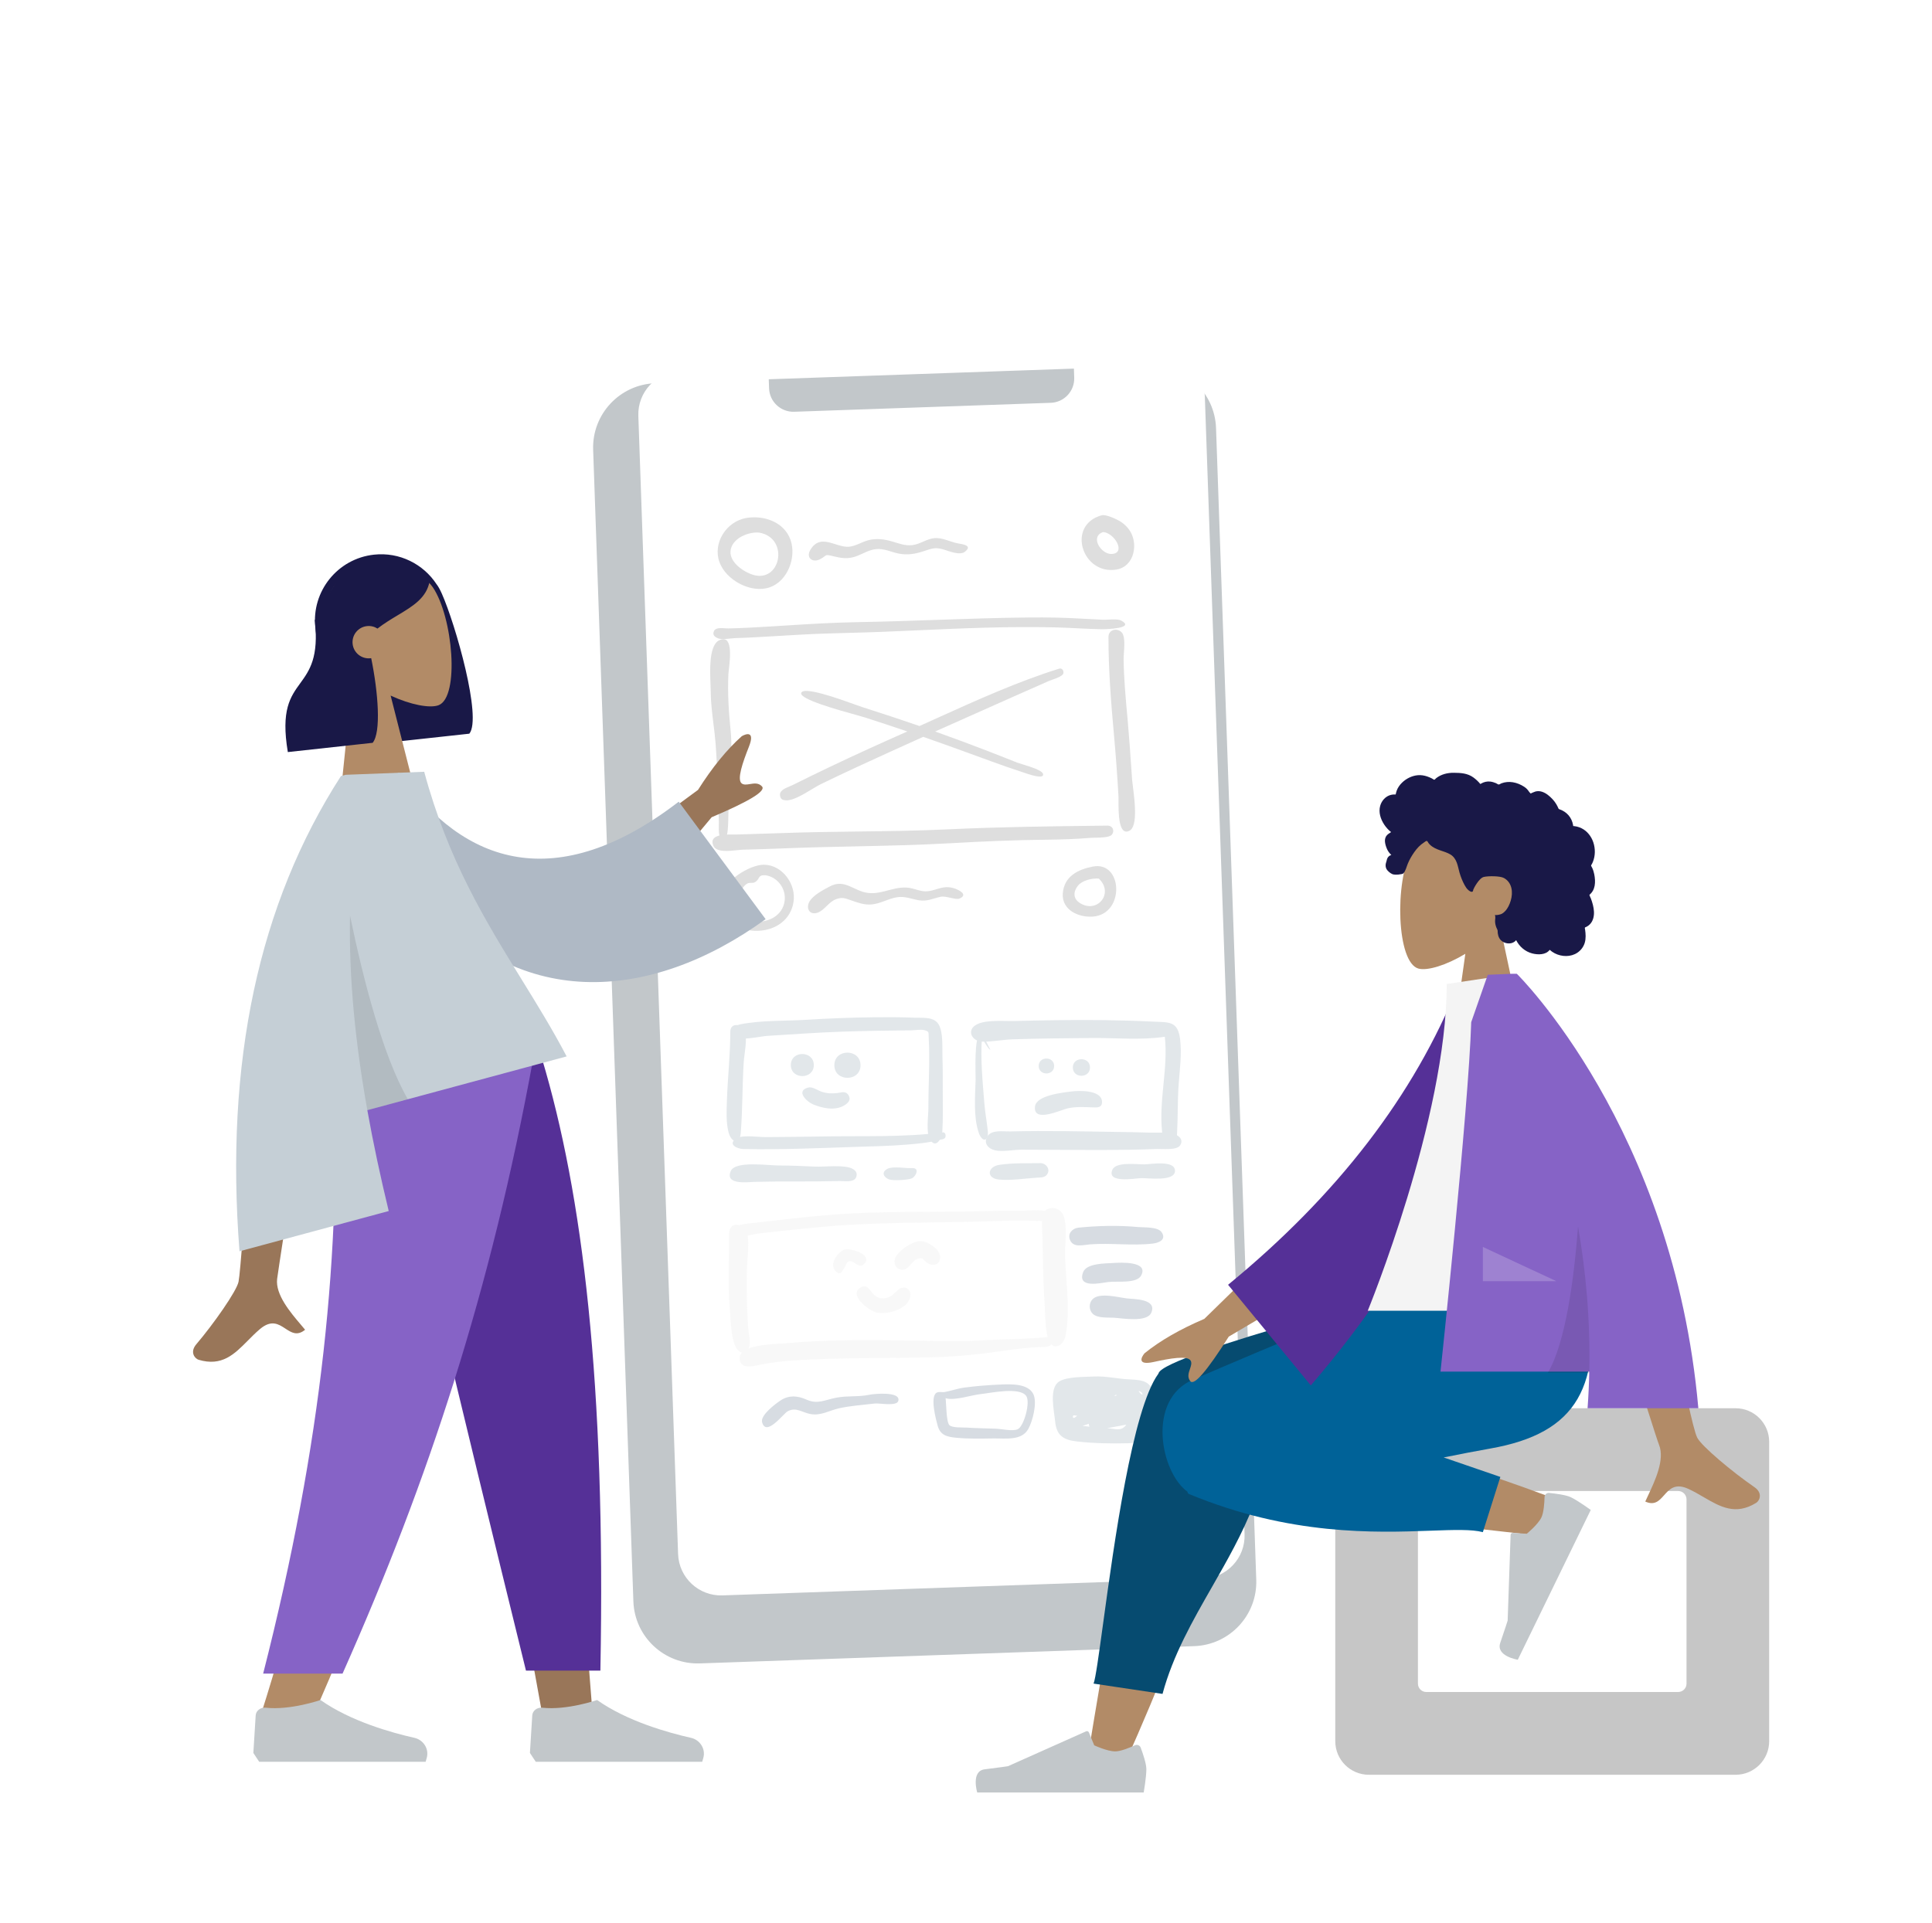 <svg width="227" height="226" viewBox="0 0 227 226" fill="none" xmlns="http://www.w3.org/2000/svg">
<g filter="url(#filter0_d_8060_84135)">
<path d="M71.766 48.296C71.621 44.123 74.886 40.622 79.059 40.476L137.131 38.448C141.305 38.302 144.806 41.567 144.952 45.741L149.678 181.08C149.824 185.253 146.559 188.754 142.385 188.9L84.313 190.928C80.14 191.074 76.638 187.809 76.493 183.635L71.766 48.296Z" fill="#C2C7CA"/>
</g>
<path d="M90.28 43.296L79.863 43.66C77.081 43.757 74.904 46.092 75.001 48.874L79.672 182.637C79.769 185.419 82.104 187.596 84.886 187.499L141.37 185.527C144.152 185.429 146.328 183.095 146.231 180.313L141.56 46.549C141.463 43.767 139.129 41.59 136.347 41.688L126.133 42.044L126.215 44.385C126.27 45.962 125.036 47.285 123.46 47.34L93.316 48.392C91.74 48.447 90.417 47.214 90.362 45.638L90.28 43.296Z" fill="white"/>
<path fill-rule="evenodd" clip-rule="evenodd" d="M89.206 62.597C92.839 63.228 91.709 68.768 88.271 67.485C87.073 67.038 85.307 65.746 85.969 64.223C86.464 63.086 88.076 62.488 89.206 62.597ZM87.7 60.875C85.337 61.273 83.721 63.83 84.531 66.061C85.313 68.213 88.278 69.789 90.464 69.016C92.552 68.277 93.593 65.5 92.889 63.468C92.154 61.346 89.759 60.528 87.7 60.875Z" fill="#DEDEDE"/>
<path fill-rule="evenodd" clip-rule="evenodd" d="M109.804 63.243C108.9 63.318 108.118 63.952 107.207 64.064C106.356 64.169 105.651 63.878 104.854 63.645C103.89 63.364 103.007 63.24 102.022 63.49C101.27 63.681 100.528 64.193 99.747 64.254C98.209 64.376 96.422 62.621 95.221 64.606C94.646 65.557 95.481 66.17 96.342 65.726C97.24 65.264 96.799 65.098 97.912 65.371C98.841 65.599 99.592 65.723 100.522 65.404C101.365 65.115 102.105 64.586 103.021 64.526C103.918 64.468 104.698 64.876 105.555 65.053C106.61 65.269 107.542 65.106 108.541 64.775C109.492 64.461 109.871 64.289 110.83 64.569C111.437 64.747 112.763 65.311 113.354 64.856C114.376 64.07 113.008 63.955 112.469 63.844C111.602 63.664 110.704 63.17 109.804 63.243Z" fill="#DEDEDE"/>
<path fill-rule="evenodd" clip-rule="evenodd" d="M129.616 62.53C130.937 62.615 132.365 65.021 130.615 65.107C129.384 65.167 128.005 63.06 129.616 62.53ZM129.431 60.561C125.254 61.728 127.164 67.616 131.192 66.936C133.022 66.627 133.642 64.507 133.037 62.938C132.777 62.264 132.271 61.695 131.665 61.307C131.219 61.021 129.941 60.419 129.431 60.561Z" fill="#DEDEDE"/>
<path d="M109.95 72.854C113.625 72.728 117.301 72.602 120.98 72.568C122.973 72.549 124.956 72.584 126.947 72.699C127.83 72.749 128.713 72.798 129.596 72.835C129.748 72.842 129.959 72.832 130.192 72.82C130.738 72.793 131.406 72.76 131.72 72.927C133.478 73.856 129.897 73.958 129.462 73.951C128.487 73.934 127.514 73.886 126.54 73.838C125.689 73.796 124.838 73.754 123.986 73.733C118.521 73.599 113.023 73.844 107.549 74.089C106.294 74.145 105.041 74.201 103.789 74.252C102.46 74.307 101.131 74.342 99.803 74.377C97.904 74.428 96.005 74.478 94.106 74.585C93.381 74.626 92.656 74.669 91.931 74.712C90.892 74.774 89.854 74.836 88.815 74.89C88.001 74.933 87.188 74.975 86.373 74.995C86.226 74.999 86.035 75.019 85.827 75.042C85.322 75.096 84.714 75.16 84.386 75.026C83.991 74.865 83.672 74.639 83.889 74.16C84.072 73.756 84.74 73.804 85.226 73.84C85.359 73.85 85.478 73.858 85.571 73.856C87.125 73.826 88.677 73.739 90.228 73.644C90.796 73.609 91.364 73.573 91.931 73.538C94.886 73.352 97.838 73.166 100.799 73.116C103.851 73.064 106.9 72.959 109.95 72.854Z" fill="#DEDEDE"/>
<path d="M129.144 97.043L130.201 97.03C130.746 97.077 130.99 97.65 130.64 98.09C130.372 98.427 129.34 98.442 128.667 98.452C128.48 98.455 128.321 98.457 128.214 98.466C126.457 98.607 124.704 98.671 122.942 98.688C119.232 98.723 115.536 98.882 111.832 99.093C108.04 99.309 104.245 99.391 100.45 99.472C97.658 99.532 94.866 99.592 92.075 99.705C90.477 99.77 88.878 99.819 87.279 99.861C87.107 99.865 86.879 99.89 86.62 99.918C85.61 100.027 84.142 100.185 83.81 99.383C83.514 98.671 83.925 98.343 84.526 98.194C84.432 97.773 84.449 97.181 84.459 96.842C84.462 96.74 84.465 96.66 84.463 96.616C84.448 96.19 84.437 95.765 84.427 95.339C84.415 94.857 84.403 94.375 84.384 93.893C84.368 93.455 84.352 93.017 84.336 92.579C84.274 90.851 84.212 89.119 84.079 87.398C84.018 86.604 83.921 85.819 83.823 85.035C83.668 83.784 83.513 82.536 83.506 81.258C83.505 81.028 83.493 80.741 83.481 80.417C83.414 78.758 83.309 76.136 84.339 75.338C86.154 74.279 85.795 77.336 85.635 78.701C85.609 78.926 85.588 79.105 85.583 79.212C85.478 81.481 85.62 83.65 85.848 85.904C86.002 87.427 85.912 88.944 85.822 90.464C85.79 91.007 85.758 91.55 85.737 92.094C85.726 92.363 85.717 92.632 85.707 92.901C85.679 93.729 85.65 94.556 85.588 95.382C85.581 95.472 85.579 95.643 85.576 95.862C85.568 96.48 85.555 97.477 85.423 98.082C85.704 98.07 85.977 98.073 86.202 98.076C86.346 98.077 86.47 98.078 86.566 98.076C86.999 98.062 87.432 98.05 87.866 98.037C89.146 97.999 90.426 97.962 91.705 97.914C94.727 97.8 97.749 97.762 100.771 97.724C104.34 97.68 107.91 97.635 111.478 97.465C117.358 97.186 123.258 97.114 129.144 97.043Z" fill="#DEDEDE"/>
<path d="M130.24 74.86C130.237 78.747 130.537 82.527 130.888 86.398C131.105 88.792 131.28 91.196 131.418 93.596C131.425 93.707 131.424 93.893 131.422 94.125C131.415 95.453 131.4 98.313 132.712 97.629C133.703 97.112 133.322 94.117 133.111 92.459C133.065 92.096 133.027 91.796 133.013 91.602C132.985 91.188 132.956 90.774 132.928 90.361L132.928 90.359C132.796 88.434 132.664 86.511 132.491 84.589L132.454 84.184C132.253 81.964 132.052 79.745 132.017 77.515C132.014 77.331 132.031 77.074 132.051 76.783C132.109 75.944 132.187 74.826 131.838 74.38C131.347 73.752 130.241 73.938 130.24 74.86Z" fill="#DEDEDE"/>
<path d="M110.115 84.387C114.809 82.263 119.558 80.115 124.439 78.585C124.792 78.475 125.015 78.839 124.935 79.144C124.853 79.459 124.089 79.727 123.583 79.905C123.431 79.958 123.303 80.003 123.222 80.039C122.541 80.344 121.857 80.644 121.173 80.945C120.473 81.253 119.773 81.561 119.075 81.873C117.623 82.522 116.17 83.168 114.717 83.813C113.161 84.505 111.605 85.197 110.05 85.892C109.992 85.918 109.934 85.944 109.875 85.97C111.989 86.721 114.091 87.506 116.183 88.314C116.898 88.59 117.611 88.872 118.324 89.154C118.727 89.314 119.13 89.473 119.534 89.632C119.665 89.683 119.894 89.753 120.169 89.837C121.065 90.111 122.451 90.534 122.554 90.962C122.721 91.658 120.807 90.985 120.085 90.73C119.989 90.697 119.914 90.67 119.868 90.656C118.802 90.315 117.749 89.936 116.697 89.556L116.552 89.504C115.718 89.203 114.885 88.9 114.052 88.596C112.425 88.003 110.799 87.41 109.163 86.841C108.932 86.76 108.701 86.68 108.469 86.6C105.844 87.779 103.224 88.97 100.613 90.179C99.213 90.828 97.82 91.491 96.432 92.163C96.129 92.31 95.753 92.537 95.346 92.783C94.368 93.374 93.205 94.077 92.405 94.059C91.976 94.05 91.687 93.958 91.642 93.438C91.596 92.901 92.284 92.62 92.78 92.417C92.898 92.369 93.005 92.325 93.089 92.283C94.573 91.541 96.067 90.818 97.564 90.103C100.538 88.684 103.541 87.323 106.553 85.988C106.571 85.98 106.589 85.972 106.607 85.964C104.937 85.398 103.261 84.846 101.582 84.306C101.414 84.252 101.07 84.157 100.618 84.031C98.484 83.44 93.936 82.181 94.138 81.445C94.371 80.603 98.634 82.142 100.522 82.823C100.875 82.95 101.146 83.048 101.29 83.094C103.547 83.813 105.797 84.552 108.036 85.326C108.728 85.015 109.421 84.701 110.115 84.387Z" fill="#DEDEDE"/>
<path fill-rule="evenodd" clip-rule="evenodd" d="M90.006 102.873C91.38 103.114 92.349 104.432 92.199 105.813C91.995 107.678 90.136 108.533 88.419 108.289C86.47 108.013 86.06 106.366 87.004 104.781C87.213 104.43 87.454 104.011 87.834 103.826C88.095 103.699 88.428 103.811 88.638 103.709C89.376 103.35 88.932 102.778 90.006 102.873ZM89.38 101.655C87.703 101.869 84.605 103.81 84.762 105.751C84.898 105.976 85.103 106.068 85.376 106.027C85.31 106.448 85.332 106.864 85.44 107.275C85.599 107.809 85.917 108.247 86.343 108.595C87.22 109.312 88.418 109.488 89.51 109.362C91.549 109.128 93.156 107.734 93.27 105.614C93.382 103.544 91.575 101.378 89.38 101.655Z" fill="#DEDEDE"/>
<path fill-rule="evenodd" clip-rule="evenodd" d="M97.496 104.179C96.744 104.578 95.554 105.19 95.113 105.947C94.647 106.747 95.129 107.622 96.111 107.244C96.891 106.944 97.386 105.989 98.218 105.683C98.952 105.413 99.248 105.551 100.023 105.82C100.822 106.097 101.521 106.364 102.385 106.296C103.471 106.211 104.411 105.581 105.474 105.438C106.369 105.318 107.107 105.666 107.964 105.804C108.958 105.965 109.608 105.589 110.538 105.393C111.171 105.259 112.286 105.802 112.748 105.599C113.786 105.143 112.688 104.585 112.113 104.4C111.146 104.09 110.55 104.364 109.63 104.621C108.63 104.901 108.198 104.691 107.243 104.434C105.31 103.915 103.817 105.17 101.985 104.942C100.289 104.731 99.274 103.238 97.496 104.179Z" fill="#DEDEDE"/>
<path fill-rule="evenodd" clip-rule="evenodd" d="M129.099 103.252C130.959 104.996 128.869 107.477 126.818 106.083C126.096 105.593 126.084 104.805 126.646 104.1C127.16 103.455 128.289 103.203 129.099 103.252ZM128.408 101.843C126.67 102.181 125.03 102.978 124.873 104.984C124.719 106.941 126.727 107.85 128.413 107.722C132.2 107.434 131.926 101.163 128.408 101.843Z" fill="#DEDEDE"/>
<g opacity="0.5">
<path fill-rule="evenodd" clip-rule="evenodd" d="M102.724 119.554C100.064 119.584 97.406 119.682 94.752 119.85C92.228 120.01 89.489 119.888 87.006 120.378C86.301 120.517 85.348 121.159 86.286 121.866C86.945 122.363 89.356 121.791 90.142 121.743C93.04 121.565 95.94 121.352 98.842 121.249C101.589 121.152 104.336 121.118 107.085 121.09C107.504 121.086 108.201 120.952 108.619 121.073C109.219 121.249 109.077 121.296 109.122 122.058C109.203 123.439 109.181 124.825 109.153 126.207C109.127 127.545 109.077 128.882 109.082 130.22C109.085 131.175 108.78 133.072 109.259 133.901C109.949 135.095 110.664 133.799 110.716 133.006C110.814 131.489 110.77 129.953 110.771 128.435C110.771 127.009 110.781 125.583 110.731 124.159C110.695 123.129 110.842 121.333 110.287 120.397C109.722 119.444 108.363 119.649 107.371 119.604C105.823 119.533 104.273 119.538 102.724 119.554Z" fill="#C5CFD6"/>
<path fill-rule="evenodd" clip-rule="evenodd" d="M85.805 121.274C85.808 123.953 85.498 126.613 85.411 129.289C85.371 130.519 85.29 131.869 85.602 133.077C85.916 134.296 86.913 134.56 87.028 133.199C87.261 130.443 87.204 127.585 87.385 124.806C87.449 123.826 87.865 122.028 87.477 121.109C87.134 120.3 85.803 120.145 85.805 121.274Z" fill="#C5CFD6"/>
<path fill-rule="evenodd" clip-rule="evenodd" d="M110.744 133.08C106.125 133.692 101.296 133.469 96.645 133.565C94.413 133.611 92.182 133.614 89.95 133.637C89.171 133.645 87.192 133.349 86.519 133.787C85.446 134.484 86.61 135.022 87.32 135.037C91.725 135.134 96.178 134.931 100.582 134.787C102.561 134.722 104.546 134.69 106.52 134.522C107.734 134.418 109.062 134.318 110.242 133.992C110.493 133.922 111.04 133.936 111.097 133.593C111.131 133.381 111.068 133.035 110.744 133.08Z" fill="#C5CFD6"/>
<path fill-rule="evenodd" clip-rule="evenodd" d="M91.539 136.975C90.255 136.983 86.387 136.387 85.855 137.638C85.147 139.308 87.912 138.918 88.655 138.899C90.344 138.856 92.031 138.851 93.721 138.852C95.378 138.852 97.036 138.842 98.693 138.802C99.173 138.791 100.291 138.99 100.567 138.412C100.777 137.972 100.611 137.626 100.224 137.393C99.292 136.833 96.872 137.158 95.782 137.108C94.37 137.043 92.953 136.975 91.539 136.975Z" fill="#C5CFD6"/>
<path fill-rule="evenodd" clip-rule="evenodd" d="M107.152 137.285C106.419 137.328 104.935 137.026 104.277 137.362C103.531 137.743 103.794 138.341 104.439 138.603C104.885 138.785 106.717 138.69 107.152 138.479C107.606 138.259 108.118 137.225 107.152 137.285Z" fill="#C5CFD6"/>
<path fill-rule="evenodd" clip-rule="evenodd" d="M115.195 121.538C114.411 121.753 114.649 126.201 114.629 126.906C114.574 128.838 114.356 131.268 114.998 133.129C115.408 134.315 116.194 134.154 116.06 132.905C115.942 131.809 115.741 130.726 115.653 129.623C115.456 127.126 115.187 124.464 115.373 121.965C115.453 122.11 116.196 123.457 116.371 123.356C116.318 123.388 115.514 121.454 115.195 121.538Z" fill="#C5CFD6"/>
<path fill-rule="evenodd" clip-rule="evenodd" d="M124.012 119.898C122.426 119.922 120.841 119.95 119.255 119.994C117.995 120.029 116.014 119.822 114.859 120.352C113.482 120.983 114.135 122.39 115.428 122.419C116.572 122.446 117.791 122.188 118.945 122.148C122.062 122.042 125.185 122.019 128.303 121.992C131.123 121.968 134.064 122.269 136.859 121.845C137.274 125.527 136.152 129.225 136.534 132.949C136.593 133.527 136.566 134.344 137.302 134.475C138.231 134.642 138.27 133.722 138.305 133.063C138.406 131.181 138.351 129.298 138.489 127.415C138.616 125.669 138.868 123.885 138.655 122.136C138.394 119.984 137.363 120.157 135.541 120.068C131.691 119.879 127.866 119.842 124.012 119.898Z" fill="#C5CFD6"/>
<path fill-rule="evenodd" clip-rule="evenodd" d="M118.699 132.972C117.891 132.993 116.549 132.744 116.032 133.519C115.493 134.325 116.132 135.028 116.915 135.193C117.842 135.389 119.051 135.121 120.013 135.118C121.015 135.115 122.018 135.126 123.02 135.13C127.316 135.147 131.631 135.212 135.924 135.034C136.523 135.009 138.225 135.21 138.64 134.635C139.008 134.125 138.75 133.668 138.266 133.408C137.47 132.981 135.836 133.144 134.951 133.11C133.858 133.068 132.763 133.055 131.67 133.038C127.354 132.971 123.015 132.866 118.699 132.972Z" fill="#C5CFD6"/>
<path fill-rule="evenodd" clip-rule="evenodd" d="M122.332 136.698C120.724 136.726 119.009 136.655 117.417 136.899C116.018 137.113 115.845 138.466 117.352 138.625C118.737 138.77 120.415 138.498 121.806 138.409C122.301 138.377 122.875 138.422 123.112 137.876C123.359 137.305 122.887 136.758 122.332 136.698Z" fill="#C5CFD6"/>
<path fill-rule="evenodd" clip-rule="evenodd" d="M134.49 136.841C133.632 136.862 131.125 136.493 130.7 137.473C129.992 139.105 133.386 138.485 134.037 138.461C134.857 138.431 138.054 138.91 138.055 137.604C138.056 136.323 135.275 136.821 134.49 136.841Z" fill="#C5CFD6"/>
<path fill-rule="evenodd" clip-rule="evenodd" d="M85.669 144.951C85.671 147.919 85.486 150.915 85.757 153.876C85.869 155.101 85.85 157.447 86.559 158.485C87.063 159.222 87.761 159.17 88.036 158.285C88.22 157.694 87.926 156.511 87.893 155.878C87.862 155.271 87.825 154.664 87.796 154.056C87.724 152.491 87.73 150.928 87.752 149.363C87.77 148.019 88.093 146.242 87.788 144.951C87.504 143.747 85.669 143.465 85.669 144.951Z" fill="#F1F1F1"/>
<path fill-rule="evenodd" clip-rule="evenodd" d="M115.498 142.338C110.348 142.467 105.187 142.351 100.041 142.606C97.504 142.732 94.976 143.008 92.451 143.283C91.21 143.419 89.971 143.558 88.732 143.711C88.359 143.757 85.254 143.877 86.421 145.058C86.931 145.573 88.554 145.035 89.196 144.959C90.44 144.812 91.685 144.684 92.93 144.552C95.299 144.302 97.672 144.064 100.051 143.933C105.654 143.622 111.281 143.715 116.89 143.509C118.408 143.453 119.92 143.412 121.438 143.472C121.837 143.488 124.766 143.637 123.494 142.555C122.893 142.043 120.626 142.307 119.874 142.292C118.416 142.262 116.956 142.301 115.498 142.338Z" fill="#F1F1F1"/>
<path fill-rule="evenodd" clip-rule="evenodd" d="M122.522 147.339C122.497 145.967 122.471 144.596 122.409 143.226C122.343 141.783 124.309 141.564 124.892 142.732C125.312 143.573 125.238 145.004 125.175 146.23C125.149 146.725 125.125 147.186 125.136 147.561C125.161 148.423 125.225 149.313 125.289 150.216C125.45 152.487 125.617 154.833 125.193 156.977C124.986 158.019 124.108 158.566 123.523 157.999C123.522 157.999 123.522 158 123.522 158.001C123.302 158.325 122.617 158.324 122.112 158.324C121.973 158.323 121.848 158.323 121.75 158.33C120.368 158.424 119.012 158.582 117.642 158.788C114.913 159.197 112.208 159.448 109.45 159.516C107.578 159.563 105.704 159.578 103.829 159.594C100.239 159.624 96.647 159.653 93.068 159.899C91.862 159.982 90.673 160.124 89.487 160.351C89.386 160.37 89.273 160.395 89.154 160.422C88.272 160.618 86.994 160.902 86.907 159.669C86.803 158.205 89.975 158.014 91.608 157.915C91.857 157.9 92.07 157.887 92.231 157.872C97.187 157.411 102.222 157.482 107.2 157.553C107.441 157.557 107.682 157.56 107.923 157.563C108.311 157.569 108.7 157.575 109.088 157.581C111.219 157.617 113.348 157.652 115.479 157.521C116.448 157.462 117.43 157.432 118.414 157.401C119.984 157.352 121.558 157.304 123.093 157.137C122.861 156.24 122.821 155.181 122.783 154.183C122.768 153.794 122.753 153.414 122.728 153.057C122.593 151.154 122.558 149.246 122.522 147.339Z" fill="#F1F1F1"/>
<path fill-rule="evenodd" clip-rule="evenodd" d="M126.686 144.282C125.99 144.376 125.41 144.972 125.721 145.727C126.112 146.678 127.277 146.307 128.047 146.246C130.494 146.055 133.048 146.437 135.465 146.149C136.126 146.07 137.083 145.71 136.491 144.823C136.045 144.156 134.422 144.273 133.732 144.21C131.372 143.991 129.043 144.05 126.686 144.282Z" fill="#AFB9C5"/>
<path fill-rule="evenodd" clip-rule="evenodd" d="M130.814 148.433C129.865 148.496 127.656 148.446 127.257 149.526C126.539 151.463 129.349 150.78 130.204 150.67C131.198 150.542 133.54 150.885 134.07 149.921C135.016 148.198 131.646 148.375 130.814 148.433Z" fill="#AFB9C5"/>
<path fill-rule="evenodd" clip-rule="evenodd" d="M128.377 152.684C127.927 153.134 127.926 153.938 128.377 154.389C128.929 154.94 130.131 154.826 130.857 154.866C131.868 154.923 134.774 155.458 135.276 154.266C135.954 152.659 133.323 152.693 132.457 152.602C131.457 152.496 129.206 151.855 128.377 152.684Z" fill="#AFB9C5"/>
<path fill-rule="evenodd" clip-rule="evenodd" d="M92.92 125.172C92.92 126.9 95.619 126.9 95.619 125.172C95.619 123.453 92.92 123.427 92.92 125.172Z" fill="#C5CFD6"/>
<path fill-rule="evenodd" clip-rule="evenodd" d="M98.033 125.194C98.033 127.169 101.107 127.165 101.107 125.194C101.107 123.225 98.033 123.205 98.033 125.194Z" fill="#C5CFD6"/>
<path fill-rule="evenodd" clip-rule="evenodd" d="M94.941 127.818C93.447 128.23 94.823 129.496 95.517 129.786C96.619 130.245 98.124 130.584 99.227 129.895C99.666 129.621 100.022 129.256 99.701 128.724C99.358 128.157 98.889 128.409 98.367 128.461C97.706 128.528 97.172 128.518 96.534 128.306C96.058 128.148 95.46 127.675 94.941 127.818Z" fill="#C5CFD6"/>
<path fill-rule="evenodd" clip-rule="evenodd" d="M122.041 125.281C122.041 126.45 123.856 126.45 123.856 125.281C123.856 124.112 122.041 124.112 122.041 125.281Z" fill="#C5CFD6"/>
<path fill-rule="evenodd" clip-rule="evenodd" d="M126.053 125.457C126.053 126.756 128.069 126.756 128.069 125.457C128.069 124.159 126.053 124.159 126.053 125.457Z" fill="#C5CFD6"/>
<path fill-rule="evenodd" clip-rule="evenodd" d="M125.904 128.274C124.845 128.411 121.782 128.721 121.61 130.027C121.346 132.041 124.702 130.411 125.468 130.253C126.444 130.051 127.315 130.104 128.289 130.143C128.824 130.164 129.535 130.251 129.479 129.436C129.387 128.099 126.829 128.156 125.904 128.274Z" fill="#C5CFD6"/>
<path fill-rule="evenodd" clip-rule="evenodd" d="M99.279 146.849C98.512 147.053 97.508 148.38 98.036 149.192C98.902 150.524 99.284 148.479 99.646 148.282C100.306 147.924 100.841 149.233 101.53 148.547C102.617 147.463 99.964 146.665 99.279 146.849Z" fill="#F1F1F1"/>
<path fill-rule="evenodd" clip-rule="evenodd" d="M108.077 145.863C107.166 145.871 105.245 147.16 105.109 148.111C105.028 148.677 105.403 149.22 106.012 149.227C106.842 149.238 107.106 148.158 107.825 147.933C108.601 147.689 108.486 148.25 109.156 148.54C109.647 148.753 110.26 148.664 110.431 148.061C110.752 146.924 109.012 145.845 108.077 145.863Z" fill="#F1F1F1"/>
<path fill-rule="evenodd" clip-rule="evenodd" d="M101.11 151.311C99.654 152.165 102.05 153.993 102.88 154.222C104.134 154.567 106.657 153.923 106.955 152.391C107.073 151.782 106.691 151.23 106.019 151.339C105.465 151.429 105.11 152.124 104.597 152.372C103.904 152.708 103.288 152.685 102.7 152.18C102.221 151.768 101.964 150.813 101.11 151.311Z" fill="#F1F1F1"/>
<path fill-rule="evenodd" clip-rule="evenodd" d="M102.159 163.918C100.858 164.196 99.536 164.009 98.229 164.27C96.896 164.536 96.099 165.04 94.861 164.533C94.803 164.508 94.745 164.483 94.686 164.459C93.728 164.046 92.724 163.924 91.72 164.582C91.127 164.971 89.324 166.318 89.541 167.139C90.012 168.921 92.04 166.127 92.557 165.855C93.543 165.336 94.219 165.999 95.235 166.186C96.451 166.411 97.429 165.768 98.575 165.512C99.915 165.213 101.422 165.109 102.785 164.948C103.323 164.885 105.363 165.311 105.547 164.641C105.863 163.489 102.67 163.81 102.159 163.918Z" fill="#AFB9C5"/>
<path fill-rule="evenodd" clip-rule="evenodd" d="M111.54 167.501C111.557 167.514 111.624 167.565 111.54 167.501V167.501ZM115.185 163.847C116.299 163.734 119.862 162.938 120.593 164.089C121.07 164.838 120.313 167.605 119.592 167.963C119.016 168.248 117.673 167.932 117.04 167.91C115.863 167.869 114.683 167.85 113.507 167.777C113.113 167.752 111.844 167.825 111.535 167.476C111.17 167.064 111.186 164.867 111.1 164.322C112.124 164.653 114.114 163.956 115.185 163.847ZM117.561 162.718C116.135 162.78 114.709 162.887 113.294 163.078C112.505 163.185 111.705 163.469 110.976 163.603C110.741 163.646 110.36 163.526 110.072 163.665C109.23 164.072 109.967 166.821 110.17 167.556C110.482 168.684 111.267 168.867 112.366 168.974C113.814 169.114 115.292 169.07 116.745 169.052C118.145 169.035 120.034 169.345 120.819 167.94C121.327 167.032 121.872 164.916 121.438 163.903C120.867 162.571 118.734 162.669 117.561 162.718Z" fill="#AFB9C5"/>
<path fill-rule="evenodd" clip-rule="evenodd" d="M133.545 168.263C133.469 168.361 133.469 168.361 133.545 168.263V168.263ZM133.857 167.888C133.724 168.038 133.833 167.923 133.857 167.888V167.888ZM130.451 167.782C131.08 167.664 131.709 167.547 132.338 167.432C131.742 168.266 131.114 167.921 130.096 167.849C130.214 167.827 130.333 167.804 130.451 167.782ZM127.455 167.488C127.615 167.435 127.774 167.382 127.933 167.329C127.928 167.45 127.954 167.563 128.011 167.669C127.739 167.64 127.466 167.608 127.194 167.575C127.281 167.546 127.368 167.517 127.455 167.488ZM126.064 166.462C126.055 166.243 126.384 166.393 126.573 166.379C126.209 166.699 126.04 166.727 126.064 166.462ZM131.033 163.977C131.081 163.916 131.144 163.919 131.223 163.986C131.137 164.015 130.806 164.155 131.033 163.977ZM134.262 163.6C134.271 163.6 134.448 163.84 134.262 163.6V163.6ZM134.168 163.519C134.215 163.554 134.215 163.554 134.168 163.519V163.519ZM133.765 163.473C134.374 164.357 134.424 163.584 133.765 163.473V163.473ZM126.022 163.419C125.889 163.53 125.935 163.422 126.022 163.419V163.419ZM128.543 161.773C127.424 161.838 125.37 161.773 124.436 162.369C123.216 163.147 123.858 165.826 123.967 167C124.128 168.736 124.945 169.231 126.58 169.413C128.531 169.63 130.536 169.671 132.497 169.619C134.263 169.573 135.269 168.965 135.592 167.106C135.691 166.537 135.943 165.657 135.935 165.112C135.929 164.734 135.741 164.561 135.67 164.24C135.264 162.41 134.586 162.193 132.71 162.113C131.329 162.054 129.898 161.702 128.543 161.773Z" fill="#C5CFD6"/>
</g>
<path fill-rule="evenodd" clip-rule="evenodd" d="M172.17 112.096C169.924 113.452 167.718 114.107 166.682 113.839C164.085 113.169 163.846 103.651 165.856 99.899C167.865 96.147 178.197 94.512 178.718 101.946C178.898 104.526 177.817 106.829 176.219 108.707L179.084 122.085H170.761L172.17 112.096Z" fill="#B28B67"/>
<path fill-rule="evenodd" clip-rule="evenodd" d="M162.167 94.698C162.339 94.091 162.803 93.572 163.428 93.418C163.579 93.38 163.736 93.365 163.892 93.371C163.947 93.374 163.963 93.39 163.989 93.351C164.009 93.322 164.009 93.251 164.017 93.216C164.042 93.11 164.073 93.005 164.111 92.903C164.242 92.555 164.462 92.247 164.727 91.987C165.222 91.502 165.891 91.167 166.587 91.106C166.967 91.073 167.345 91.135 167.705 91.259C167.891 91.323 168.072 91.403 168.248 91.491C168.301 91.518 168.473 91.648 168.526 91.64C168.584 91.63 168.702 91.484 168.75 91.448C169.34 90.994 170.069 90.816 170.804 90.821C171.633 90.828 172.432 90.869 173.124 91.376C173.271 91.483 173.41 91.6 173.543 91.724C173.613 91.789 173.68 91.856 173.745 91.927C173.784 91.969 173.822 92.013 173.859 92.057C173.921 92.133 173.911 92.158 173.997 92.105C174.33 91.902 174.716 91.808 175.105 91.855C175.336 91.884 175.56 91.953 175.773 92.044C175.846 92.076 176.014 92.2 176.091 92.201C176.168 92.202 176.334 92.087 176.413 92.058C176.84 91.9 177.3 91.861 177.749 91.934C178.212 92.009 178.667 92.194 179.059 92.45C179.248 92.573 179.412 92.709 179.544 92.892C179.601 92.971 179.653 93.055 179.718 93.128C179.756 93.171 179.831 93.215 179.851 93.269C179.839 93.236 180.357 93.036 180.406 93.023C180.667 92.955 180.932 92.969 181.188 93.053C181.668 93.211 182.08 93.566 182.419 93.93C182.594 94.117 182.746 94.323 182.876 94.543C182.938 94.649 182.994 94.757 183.046 94.868C183.071 94.921 183.088 94.988 183.121 95.037C183.164 95.099 183.193 95.1 183.27 95.127C183.663 95.265 184.021 95.499 184.294 95.814C184.569 96.133 184.748 96.525 184.823 96.939C184.828 96.963 184.83 97.064 184.845 97.078C184.864 97.096 184.943 97.088 184.973 97.091C185.076 97.103 185.179 97.121 185.281 97.145C185.467 97.19 185.649 97.255 185.821 97.34C186.492 97.673 186.972 98.296 187.207 98.997C187.453 99.733 187.449 100.576 187.154 101.298C187.107 101.415 187.05 101.528 186.984 101.635C186.943 101.701 186.93 101.701 186.956 101.77C186.986 101.847 187.04 101.921 187.075 101.996C187.189 102.241 187.269 102.501 187.32 102.766C187.402 103.2 187.444 103.657 187.362 104.096C187.324 104.299 187.258 104.498 187.157 104.679C187.105 104.772 187.045 104.859 186.977 104.94C186.942 104.982 186.904 105.022 186.865 105.061C186.843 105.083 186.813 105.102 186.794 105.127C186.748 105.187 186.738 105.137 186.762 105.225C186.795 105.348 186.871 105.47 186.918 105.589C186.966 105.713 187.009 105.838 187.049 105.964C187.13 106.22 187.198 106.48 187.24 106.745C187.322 107.253 187.307 107.795 187.067 108.261C186.965 108.461 186.817 108.636 186.639 108.772C186.551 108.838 186.457 108.896 186.357 108.943C186.306 108.967 186.241 108.978 186.218 109.027C186.193 109.08 186.23 109.186 186.239 109.245C186.312 109.762 186.349 110.305 186.196 110.812C186.055 111.278 185.744 111.69 185.34 111.963C184.556 112.492 183.5 112.462 182.676 112.039C182.461 111.928 182.261 111.791 182.082 111.629C181.625 112.244 180.687 112.225 180.02 112.05C179.19 111.831 178.523 111.253 178.139 110.493C177.614 111.133 176.512 110.925 176.148 110.231C176.059 110.061 176.006 109.874 175.98 109.684C175.966 109.584 175.975 109.484 175.965 109.385C175.952 109.259 175.868 109.136 175.819 109.015C175.725 108.777 175.667 108.532 175.664 108.276C175.663 108.143 175.68 108.012 175.693 107.88C175.704 107.761 175.671 107.649 175.652 107.532C175.865 107.567 176.125 107.509 176.326 107.447C176.522 107.387 176.707 107.227 176.846 107.081C177.169 106.742 177.366 106.297 177.501 105.855C177.797 104.884 177.675 103.719 176.7 103.186C176.246 102.938 174.885 102.938 174.344 103.061C173.775 103.19 173.13 104.447 173.099 104.566C173.079 104.639 173.089 104.729 173.022 104.778C172.874 104.885 172.631 104.699 172.523 104.607C172.335 104.449 172.201 104.238 172.085 104.025C171.833 103.559 171.629 103.06 171.485 102.551C171.374 102.158 171.303 101.753 171.159 101.37C171.014 100.989 170.787 100.649 170.434 100.433C170.049 100.198 169.608 100.075 169.186 99.927C168.768 99.781 168.356 99.602 168.032 99.292C167.961 99.224 167.892 99.151 167.834 99.071C167.789 99.008 167.744 98.886 167.675 98.846C167.568 98.784 167.411 98.946 167.318 99.005C166.86 99.297 166.478 99.703 166.17 100.147C165.864 100.588 165.612 101.013 165.408 101.506C165.256 101.871 165.162 102.34 164.895 102.639C164.776 102.773 163.892 102.854 163.605 102.737C163.319 102.62 162.997 102.317 162.901 102.127C162.803 101.933 162.779 101.719 162.821 101.506C162.846 101.381 162.897 101.264 162.924 101.141C162.948 101.037 162.969 100.939 163.019 100.845C163.114 100.665 163.277 100.536 163.473 100.482C163.269 100.294 163.1 100.068 162.983 99.816C162.861 99.554 162.758 99.236 162.729 98.948C162.705 98.715 162.742 98.473 162.869 98.272C163.003 98.062 163.24 97.925 163.445 97.793C163.132 97.548 162.864 97.249 162.643 96.918C162.214 96.275 161.949 95.465 162.167 94.698Z" fill="#191847"/>
<path fill-rule="evenodd" clip-rule="evenodd" d="M203.923 165.506C206.103 165.506 207.869 167.272 207.869 169.452V204.634C207.869 206.813 206.103 208.58 203.923 208.58H160.834C158.655 208.58 156.888 206.813 156.888 204.634V169.452C156.888 167.272 158.655 165.506 160.834 165.506H203.923ZM197.172 175.232C197.717 175.232 198.158 175.674 198.158 176.219V197.867C198.158 198.412 197.717 198.853 197.172 198.853H167.585C167.04 198.853 166.599 198.412 166.599 197.867V176.219C166.599 175.674 167.04 175.232 167.585 175.232H197.172Z" fill="#C6C6C6"/>
<path fill-rule="evenodd" clip-rule="evenodd" d="M141.035 184.466C139.745 188.992 136.531 197.57 132.088 207.421L127.865 206.187C131.559 183.519 134.634 168.512 136.395 163.944C137.558 160.926 146.361 161.28 145.348 167.352C144.924 169.899 143.244 176.717 141.035 184.466ZM158.391 168.411C165.277 169.84 179.554 174.892 183.631 176.506C186.193 177.52 184.542 180.961 182.356 180.66C181.985 180.609 180.676 180.462 178.722 180.243C172.445 179.54 159.52 178.091 149.716 176.678C144.555 175.934 147.331 166.25 152.691 167.274C154.494 167.619 156.412 168.001 158.391 168.411Z" fill="#B28B67"/>
<path fill-rule="evenodd" clip-rule="evenodd" d="M136.126 161.386C136.83 159.085 168.832 150.917 168.832 150.917H171.455V153.365L149.403 164.609C149.432 164.972 149.414 165.355 149.343 165.76C149.502 174.096 145.94 180.323 142.414 186.488C140.108 190.52 137.817 194.526 136.591 199.077L128.489 197.866C128.725 197.262 129.098 194.536 129.609 190.809C130.895 181.411 133.053 165.649 136.081 161.478C136.091 161.464 136.102 161.449 136.113 161.435C136.117 161.419 136.121 161.402 136.126 161.386Z" fill="#064B70"/>
<path fill-rule="evenodd" clip-rule="evenodd" d="M169.622 171.287C171.64 170.882 173.498 170.521 175.088 170.242C185.358 168.438 188.353 162.931 186.582 150.917H167.659C164.568 151.806 148.504 158.554 140.17 162.143C134.653 164.518 136.392 173.081 139.516 175.309C139.533 175.446 139.589 175.539 139.689 175.58C151.533 180.497 161.633 180.13 168.119 179.895C170.835 179.796 172.918 179.72 174.229 180.066L176.283 173.576L169.622 171.287Z" fill="#006298"/>
<path fill-rule="evenodd" clip-rule="evenodd" d="M181.476 175.949C181.483 175.661 181.726 175.43 182.013 175.458C182.735 175.528 183.999 175.685 184.583 175.97C185.426 176.382 186.907 177.454 186.907 177.454C186.43 178.434 178.332 195.063 178.332 195.063C178.332 195.063 175.732 194.643 176.272 193.076C176.811 191.509 177.142 190.459 177.142 190.459L177.488 180.391C177.493 180.252 177.611 180.145 177.75 180.154L179.383 180.257C179.383 180.257 180.688 179.199 181.104 178.343C181.387 177.763 181.459 176.623 181.476 175.949Z" fill="#C2C7CA"/>
<path fill-rule="evenodd" clip-rule="evenodd" d="M133.347 205.116C133.61 204.996 133.924 205.114 134.025 205.385C134.278 206.065 134.691 207.272 134.691 207.923C134.691 208.862 134.379 210.665 134.379 210.665C133.291 210.665 114.818 210.665 114.818 210.665C114.818 210.665 114.056 208.14 115.698 207.939C117.341 207.738 118.428 207.575 118.428 207.575L127.613 203.474C127.74 203.417 127.889 203.476 127.942 203.605L128.566 205.12C128.566 205.12 130.086 205.831 131.037 205.831C131.681 205.831 132.734 205.397 133.347 205.116Z" fill="#C2C7CA"/>
<path fill-rule="evenodd" clip-rule="evenodd" d="M141.501 155L151.325 145.4L154.588 151.056L144.372 157.088C141.81 161.13 140.306 162.877 139.859 162.328C139.481 161.865 139.654 161.357 139.813 160.89C139.937 160.526 140.053 160.186 139.894 159.91C139.531 159.281 137.48 159.642 135.548 160.067C133.616 160.492 134.063 159.542 134.474 159.046C136.3 157.57 138.642 156.221 141.501 155ZM199.409 168.947C198.393 166.882 194.932 146.754 194.932 146.754L187.684 146.783C187.684 146.783 194.397 168.487 194.932 169.815C195.627 171.54 194.446 174.046 193.646 175.746C193.522 176.009 193.407 176.252 193.31 176.471C194.42 176.969 194.954 176.367 195.516 175.733C196.152 175.016 196.824 174.258 198.407 174.995C199.018 175.28 199.597 175.617 200.162 175.946C202.114 177.083 203.908 178.127 206.348 176.619C206.735 176.38 207.159 175.48 206.135 174.777C203.583 173.024 199.906 169.957 199.409 168.947Z" fill="#B28B67"/>
<path fill-rule="evenodd" clip-rule="evenodd" d="M174.335 116.295L171.336 115.779C166.173 128.698 157.159 140.437 144.293 150.995L154.015 162.825C166.879 147.792 174.808 132.282 174.335 116.295Z" fill="#553097"/>
<path fill-rule="evenodd" clip-rule="evenodd" d="M187.408 154.043H160.704C160.704 154.043 169.984 131.442 169.984 115.645L178.039 114.442C184.37 124.641 186.158 137.197 187.408 154.043Z" fill="#F4F4F4"/>
<path fill-rule="evenodd" clip-rule="evenodd" d="M199.547 165.506C196.626 132.504 178.217 114.442 178.217 114.442L178.21 114.448C178.209 114.446 178.208 114.444 178.207 114.442H177.681C176.737 114.475 174.806 114.56 174.806 114.56L172.86 120.131C172.551 130.321 169.252 161.201 169.252 161.201H186.732C186.703 162.617 186.637 164.052 186.531 165.506H199.547Z" fill="#8663C6"/>
<path fill-rule="evenodd" clip-rule="evenodd" d="M186.73 161.337C186.87 155.171 186.324 149.382 185.413 144.143C184.936 150.359 183.94 157.84 181.861 161.337H186.73Z" fill="black" fill-opacity="0.1"/>
<path fill-rule="evenodd" clip-rule="evenodd" d="M182.861 150.569L174.23 146.55V150.569H182.861Z" fill="white" fill-opacity="0.2"/>
<path fill-rule="evenodd" clip-rule="evenodd" d="M43.937 65.187C39.667 65.653 36.583 69.493 37.05 73.764L37.763 80.293C38.185 84.166 41.384 87.064 45.162 87.221C45.167 87.252 45.172 87.284 45.177 87.315L55.143 86.227C56.657 84.386 53.515 73.364 51.915 69.772C51.688 69.263 51.483 68.903 51.294 68.663C49.742 66.293 46.947 64.858 43.937 65.187Z" fill="#191847"/>
<path fill-rule="evenodd" clip-rule="evenodd" d="M45.898 81.75C48.27 82.849 50.528 83.258 51.526 82.882C54.027 81.937 53.235 72.496 50.839 69.001C48.442 65.507 38.027 65.007 38.315 72.418C38.414 74.99 39.734 77.15 41.521 78.836L40.126 92.381L48.374 91.481L45.898 81.75Z" fill="#B28B67"/>
<path fill-rule="evenodd" clip-rule="evenodd" d="M37.227 72.579C37.441 72.316 37.648 72.062 37.855 71.831L37.815 71.566C37.815 71.566 39.825 65.984 43.805 65.549C47.781 65.115 49.24 66.826 50.48 68.281L50.484 68.284C50.134 70.264 48.534 71.224 46.724 72.31C45.945 72.778 45.127 73.269 44.353 73.874C43.999 73.646 43.567 73.533 43.116 73.582C42.072 73.696 41.318 74.635 41.432 75.679C41.546 76.722 42.485 77.476 43.529 77.362C43.557 77.359 43.586 77.356 43.614 77.351C44.44 81.391 44.797 86.069 43.785 87.299L33.819 88.388C32.99 83.448 34.121 81.89 35.277 80.297C36.364 78.799 37.474 77.27 36.993 72.867C37.072 72.77 37.15 72.674 37.227 72.579L37.227 72.579Z" fill="#191847"/>
<path fill-rule="evenodd" clip-rule="evenodd" d="M44.978 124.431L57.642 168.068L63.598 200.831H69.576L63.609 124.431H44.978Z" fill="#997659"/>
<path fill-rule="evenodd" clip-rule="evenodd" d="M39.288 124.431C40.172 147.1 39.823 159.464 39.625 161.524C39.428 163.583 38.305 177.377 30.654 201.522H36.872C47.004 178.359 50.541 164.565 51.703 161.524C52.865 158.482 56.297 146.118 61.308 124.431H39.288Z" fill="#B28B67"/>
<path fill-rule="evenodd" clip-rule="evenodd" d="M44.707 124.431C48.001 139.446 53.698 163.415 61.798 196.337H70.542C71.188 162.546 68.441 140.305 63.683 124.431H44.707Z" fill="#553097"/>
<path fill-rule="evenodd" clip-rule="evenodd" d="M39.244 124.431C40.11 147.1 37.867 169.433 30.92 196.69H40.249C50.4 173.872 57.675 151.649 62.647 124.431H39.244Z" fill="#8663C6"/>
<path fill-rule="evenodd" clip-rule="evenodd" d="M29.768 206.017L30.041 201.607C30.077 201.032 30.64 200.636 31.212 200.699C34.116 201.023 37.658 199.794 37.658 199.794C41.179 202.288 46.017 203.64 48.699 204.241C49.754 204.478 50.435 205.552 50.141 206.592L50.009 207.054H37.658H30.454L29.768 206.017Z" fill="#C2C7CA"/>
<path fill-rule="evenodd" clip-rule="evenodd" d="M62.264 206.017L62.537 201.607C62.573 201.032 63.136 200.636 63.709 200.699C66.612 201.023 70.155 199.794 70.155 199.794C73.676 202.288 78.513 203.64 81.195 204.241C82.25 204.478 82.931 205.552 82.637 206.592L82.505 207.054H70.155H62.95L62.264 206.017Z" fill="#C2C7CA"/>
<path fill-rule="evenodd" clip-rule="evenodd" d="M82.011 92.835L70.915 100.998L75.99 105.197L83.617 96.044C88.034 94.175 90.007 92.971 89.536 92.434C89.138 91.98 88.607 92.067 88.119 92.147C87.738 92.209 87.383 92.267 87.135 92.062C86.571 91.595 87.259 89.615 87.992 87.763C88.726 85.912 87.712 86.197 87.154 86.522C85.397 88.091 83.683 90.195 82.011 92.835ZM28.028 150.635C28.471 148.387 30.139 120.54 30.139 120.54L37.455 118.596C37.455 118.596 32.732 148.891 32.562 150.306C32.34 152.144 34.126 154.246 35.337 155.671C35.524 155.891 35.698 156.096 35.848 156.28C34.908 157.047 34.239 156.607 33.533 156.144C32.736 155.621 31.892 155.067 30.56 156.186C30.046 156.619 29.576 157.093 29.118 157.556C27.533 159.155 26.078 160.624 23.338 159.809C22.904 159.679 22.263 158.925 23.066 157.983C25.068 155.636 27.811 151.734 28.028 150.635Z" fill="#997659"/>
<path fill-rule="evenodd" clip-rule="evenodd" d="M41.498 93.277L46.893 90.789C54.49 101.689 65.462 105.213 79.746 94.219L89.956 108.024C76.372 117.87 60.371 118.998 49.12 104.588C46.207 100.858 43.346 96.883 41.498 93.277Z" fill="#AFB9C5"/>
<path fill-rule="evenodd" clip-rule="evenodd" d="M40.611 91.058L40.06 91.207C30.383 106.229 26.41 124.846 28.14 147.058L45.673 142.327C44.7 138.299 43.852 134.351 43.159 130.473L66.577 124.155C64.95 121.046 63.148 118.126 61.315 115.155C57.068 108.275 52.652 101.118 49.842 90.703L40.633 91.057L40.628 91.053L40.611 91.058L40.611 91.058C40.611 91.058 40.611 91.058 40.611 91.058Z" fill="#C5CFD6"/>
<path fill-rule="evenodd" clip-rule="evenodd" d="M43.16 130.473C41.75 122.577 40.986 114.977 41.123 107.602C42.662 115.034 44.99 124.141 47.919 129.188L43.16 130.473Z" fill="black" fill-opacity="0.1"/>
<defs>
<filter id="filter0_d_8060_84135" x="62.635" y="35.954" width="92.026" height="166.595" filterUnits="userSpaceOnUse" color-interpolation-filters="sRGB">
<feFlood flood-opacity="0" result="BackgroundImageFix"/>
<feColorMatrix in="SourceAlpha" type="matrix" values="0 0 0 0 0 0 0 0 0 0 0 0 0 0 0 0 0 0 127 0" result="hardAlpha"/>
<feOffset dx="-2.074" dy="4.564"/>
<feGaussianBlur stdDeviation="3.526"/>
<feColorMatrix type="matrix" values="0 0 0 0 0 0 0 0 0 0 0 0 0 0 0 0 0 0 0.1 0"/>
<feBlend mode="normal" in2="BackgroundImageFix" result="effect1_dropShadow_8060_84135"/>
<feBlend mode="normal" in="SourceGraphic" in2="effect1_dropShadow_8060_84135" result="shape"/>
</filter>
</defs>
</svg>
